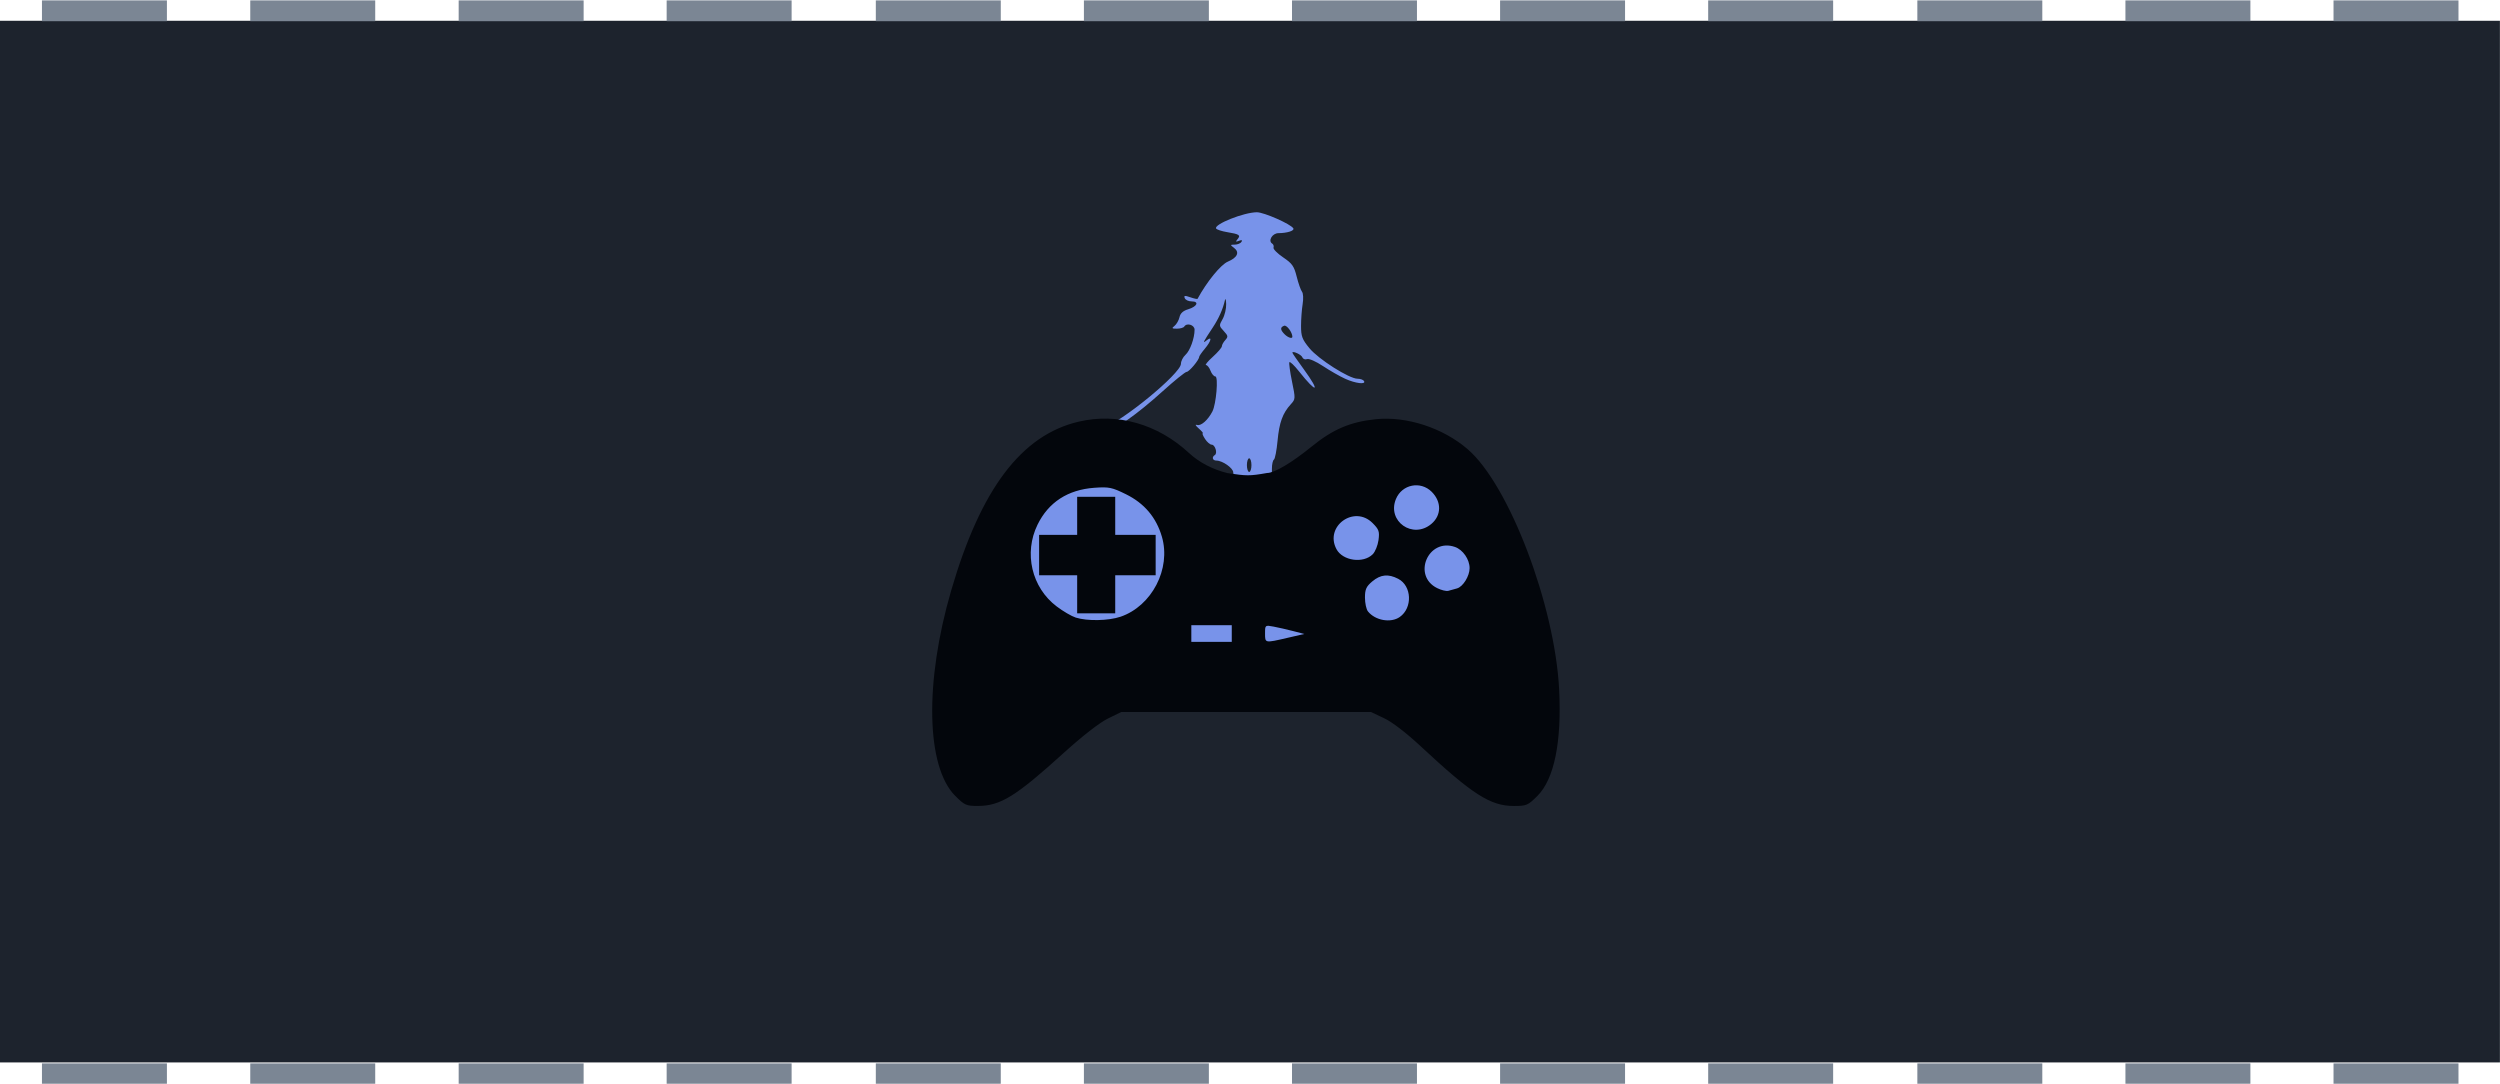 <?xml version="1.0" encoding="UTF-8"?>
<svg width="639.79" height="277.35" version="1.1" viewBox="0 0 169.28 73.383" xmlns="http://www.w3.org/2000/svg" xmlns:cc="http://creativecommons.org/ns#" xmlns:dc="http://purl.org/dc/elements/1.1/" xmlns:rdf="http://www.w3.org/1999/02/22-rdf-syntax-ns#">
 <rect x="-.006" y="1.407" width="169.28" height="70.532" fill="#1d232d" style="paint-order:normal"/>
 <rect x="68.789" y="32.397" width="31.256" height="12.87" fill="#7893ea"/>
 <g transform="matrix(7.263,0,0,7.263,-684.21,-699.11)" fill="#7b8694" stroke-width=".138">
  <path d="m94.596 96.26h1.165v0.194h-1.165z"/>
  <path d="m96.538 96.26h1.165v0.194h-1.165z"/>
  <path d="m98.481 96.26h1.165v0.194h-1.165z"/>
  <path d="m100.42 96.26h1.165v0.194h-1.165z"/>
  <path d="m102.37 96.26h1.165v0.194h-1.165z"/>
  <path d="m104.31 96.26h1.165v0.194h-1.165z"/>
  <path d="m106.25 96.26h1.165v0.194h-1.165z"/>
  <path d="m108.19 96.26h1.165v0.194h-1.165z"/>
  <path d="m110.13 96.26h1.165v0.194h-1.165z" fill="#7b8694"/>
  <path d="m112.08 96.26h1.165v0.194h-1.165z"/>
  <path d="m114.02 96.26h1.165v0.194h-1.165z"/>
  <path d="m115.96 96.26h1.165v0.194h-1.165z"/>
  <path d="m115.96 106.17h1.165v0.194h-1.165z"/>
  <path d="m114.02 106.17h1.165v0.194h-1.165z"/>
  <path d="m112.08 106.17h1.165v0.194h-1.165z"/>
  <path d="m110.13 106.17h1.165v0.194h-1.165z"/>
  <path d="m108.19 106.17h1.165v0.194h-1.165z"/>
  <path d="m106.25 106.17h1.165v0.194h-1.165z"/>
  <path d="m104.31 106.17h1.165v0.194h-1.165z"/>
  <path d="m102.37 106.17h1.165v0.194h-1.165z"/>
  <path d="m100.42 106.17h1.165v0.194h-1.165z"/>
  <path d="m98.481 106.17h1.165v0.194h-1.165z"/>
  <path d="m96.538 106.17h1.165v0.194h-1.165z"/>
  <path d="m94.596 106.17h1.165v0.194h-1.165z"/>
 </g>
 <path d="m83.506 31.99c0-0.291-0.727-0.803-1.14-0.803-0.266 0-0.332-0.236-0.106-0.376 0.197-0.122 0.018-0.702-0.217-0.702-0.107 0-0.309-0.173-0.447-0.385-0.139-0.212-0.208-0.385-0.155-0.385s-0.066-0.144-0.266-0.321c-0.234-0.207-0.274-0.293-0.11-0.242 0.261 0.081 0.733-0.338 1.03-0.916 0.259-0.504 0.414-2.37 0.197-2.37-0.098 0-0.245-0.173-0.325-0.385-0.08-0.212-0.218-0.385-0.305-0.385-0.087 0 0.119-0.251 0.458-0.557s0.616-0.63 0.616-0.719 0.103-0.277 0.23-0.416c0.205-0.227 0.194-0.292-0.105-0.613-0.321-0.345-0.324-0.377-0.076-0.81 0.142-0.248 0.251-0.705 0.241-1.016-0.01-0.311-0.048-0.426-0.086-0.257-0.13 0.592-0.417 1.236-0.822 1.847-0.667 1.007-0.718 1.114-0.413 0.866 0.395-0.32 0.314 0.047-0.124 0.568-0.212 0.252-0.385 0.502-0.385 0.557 0 0.2-0.679 1.011-0.846 1.011-0.095 0-0.826 0.591-1.626 1.314-1.738 1.571-3.27 2.649-3.956 2.783-0.603 0.118-0.69-0.167-0.096-0.316 1.165-0.292 5.292-3.669 5.292-4.33 0-0.18 0.138-0.452 0.307-0.605 0.31-0.28 0.614-1.121 0.616-1.7 8.74e-4 -0.327-0.528-0.491-0.698-0.215-0.049 0.079-0.271 0.144-0.494 0.144-0.351 0-0.373-0.026-0.163-0.192 0.133-0.106 0.282-0.368 0.332-0.582 0.062-0.27 0.243-0.436 0.586-0.539 0.614-0.184 0.769-0.534 0.237-0.534-0.21 0-0.419-0.099-0.466-0.22-0.069-0.181-0.003-0.191 0.376-0.059 0.253 0.088 0.474 0.135 0.491 0.104 0.632-1.162 1.576-2.319 2.053-2.518 0.645-0.269 0.81-0.633 0.422-0.927-0.278-0.21-0.276-0.219 0.049-0.224 0.186-0.003 0.387-0.086 0.449-0.185 0.077-0.124 0.025-0.147-0.167-0.073-0.228 0.088-0.245 0.067-0.095-0.114 0.223-0.269 0.123-0.336-0.716-0.475-0.359-0.059-0.691-0.169-0.737-0.243-0.173-0.28 1.885-1.101 2.76-1.101 0.481 0 2.286 0.796 2.466 1.088 0.099 0.159-0.408 0.324-1.008 0.327-0.416 0.002-0.722 0.521-0.419 0.709 0.081 0.05 0.12 0.172 0.087 0.27-0.033 0.098 0.259 0.395 0.651 0.66 0.616 0.417 0.74 0.593 0.919 1.309 0.114 0.455 0.275 0.912 0.358 1.017 0.086 0.108 0.104 0.473 0.043 0.847-0.059 0.361-0.107 1.024-0.107 1.471 4.36e-4 0.71 0.073 0.903 0.567 1.506 0.613 0.748 2.694 2.068 3.259 2.068 0.187 0 0.383 0.069 0.436 0.154 0.157 0.254-0.57 0.168-1.273-0.151-0.362-0.164-1.038-0.551-1.503-0.859-0.481-0.319-0.946-0.522-1.08-0.471-0.129 0.05-0.272-0.006-0.317-0.123-0.072-0.187-0.676-0.464-0.676-0.309 0 0.033 0.346 0.534 0.77 1.114 1.154 1.582 0.904 1.692-0.324 0.143-0.319-0.403-0.611-0.68-0.649-0.616-0.037 0.064 0.042 0.651 0.177 1.304 0.24 1.163 0.238 1.194-0.078 1.54-0.555 0.607-0.784 1.236-0.899 2.472-0.061 0.657-0.173 1.233-0.247 1.279-0.075 0.046-0.136 0.322-0.136 0.614v0.53h-1.309c-1.153 0-1.309-0.033-1.309-0.275zm1.232-0.495c0-0.254-0.069-0.462-0.154-0.462s-0.154 0.208-0.154 0.462c0 0.254 0.069 0.462 0.154 0.462s0.154-0.208 0.154-0.462zm2.771-8.691c0-0.3-0.384-0.815-0.558-0.748-0.277 0.106-0.268 0.278 0.03 0.576 0.228 0.228 0.528 0.326 0.528 0.172z" fill="#7893ea"/>
 <g transform="translate(-15.601 -76.571)" fill="#03060c">
  <path d="m80.28 130.46c-1.971-1.982-2.083-7.693-0.271-13.91 2.002-6.872 4.753-10.516 8.627-11.427 2.627-0.618 5.353 0.156 7.472 2.12 0.687 0.637 1.601 1.114 2.612 1.364 1.297 0.19 1.476 0.202 2.678-9e-3 0.502 0 1.664-0.69 3.024-1.795 1.433-1.165 2.613-1.668 4.338-1.847 2.087-0.217 4.552 0.59 6.227 2.037 2.802 2.421 5.894 10.547 6.186 16.261 0.181 3.551-0.332 6.07-1.467 7.205-0.645 0.645-0.739 0.686-1.597 0.686-1.591 0-2.806-0.777-6.297-4.03-0.991-0.923-1.951-1.66-2.496-1.916l-0.886-0.416h-16.91l-0.914 0.449c-0.556 0.273-1.724 1.183-2.979 2.321-3.255 2.951-4.286 3.587-5.814 3.59-0.786 1e-3 -0.9-0.049-1.53-0.683zm18.726-10.991v-0.564h-2.738v1.127h2.738zm3.753 0.296 1.159-0.267-0.747-0.194c-0.411-0.107-1.008-0.243-1.329-0.304-0.58-0.109-0.582-0.107-0.582 0.462 0 0.66-0.025 0.655 1.498 0.304zm-11.289-1.432c2.127-0.725 3.436-3.251 2.807-5.415-0.382-1.312-1.19-2.268-2.437-2.882-0.945-0.465-1.152-0.508-2.134-0.437-1.797 0.129-3.107 0.979-3.851 2.498-0.943 1.927-0.398 4.258 1.296 5.537 0.43 0.325 1.008 0.664 1.286 0.753 0.773 0.249 2.217 0.223 3.033-0.055zm-2.932-1.521v-1.288h-2.577v-2.738h2.577v-2.577h2.577v2.577h2.738v2.738h-2.738v2.577h-2.577zm21.844 1.536c0.88-0.617 0.818-2.107-0.108-2.586-0.671-0.347-1.192-0.294-1.754 0.178-0.409 0.344-0.495 0.535-0.495 1.097 0 0.374 0.091 0.793 0.201 0.932 0.494 0.619 1.549 0.805 2.156 0.379zm3.885-1.938c0.399-0.115 0.844-0.837 0.844-1.37 0-0.592-0.453-1.246-0.992-1.434-1.808-0.63-2.917 1.946-1.201 2.789 0.276 0.136 0.611 0.218 0.744 0.184 0.133-0.035 0.405-0.11 0.606-0.168zm-5.716-2.308c0.167-0.167 0.343-0.601 0.392-0.964 0.078-0.581 0.029-0.719-0.402-1.151-1.245-1.245-3.272 0.224-2.444 1.771 0.422 0.789 1.814 0.984 2.454 0.343zm3.971-2.056c0.689-0.58 0.7-1.497 0.025-2.172-0.759-0.759-2.012-0.508-2.424 0.485-0.623 1.504 1.141 2.745 2.399 1.687z" fill="#03060c"/>
 </g>
</svg>
